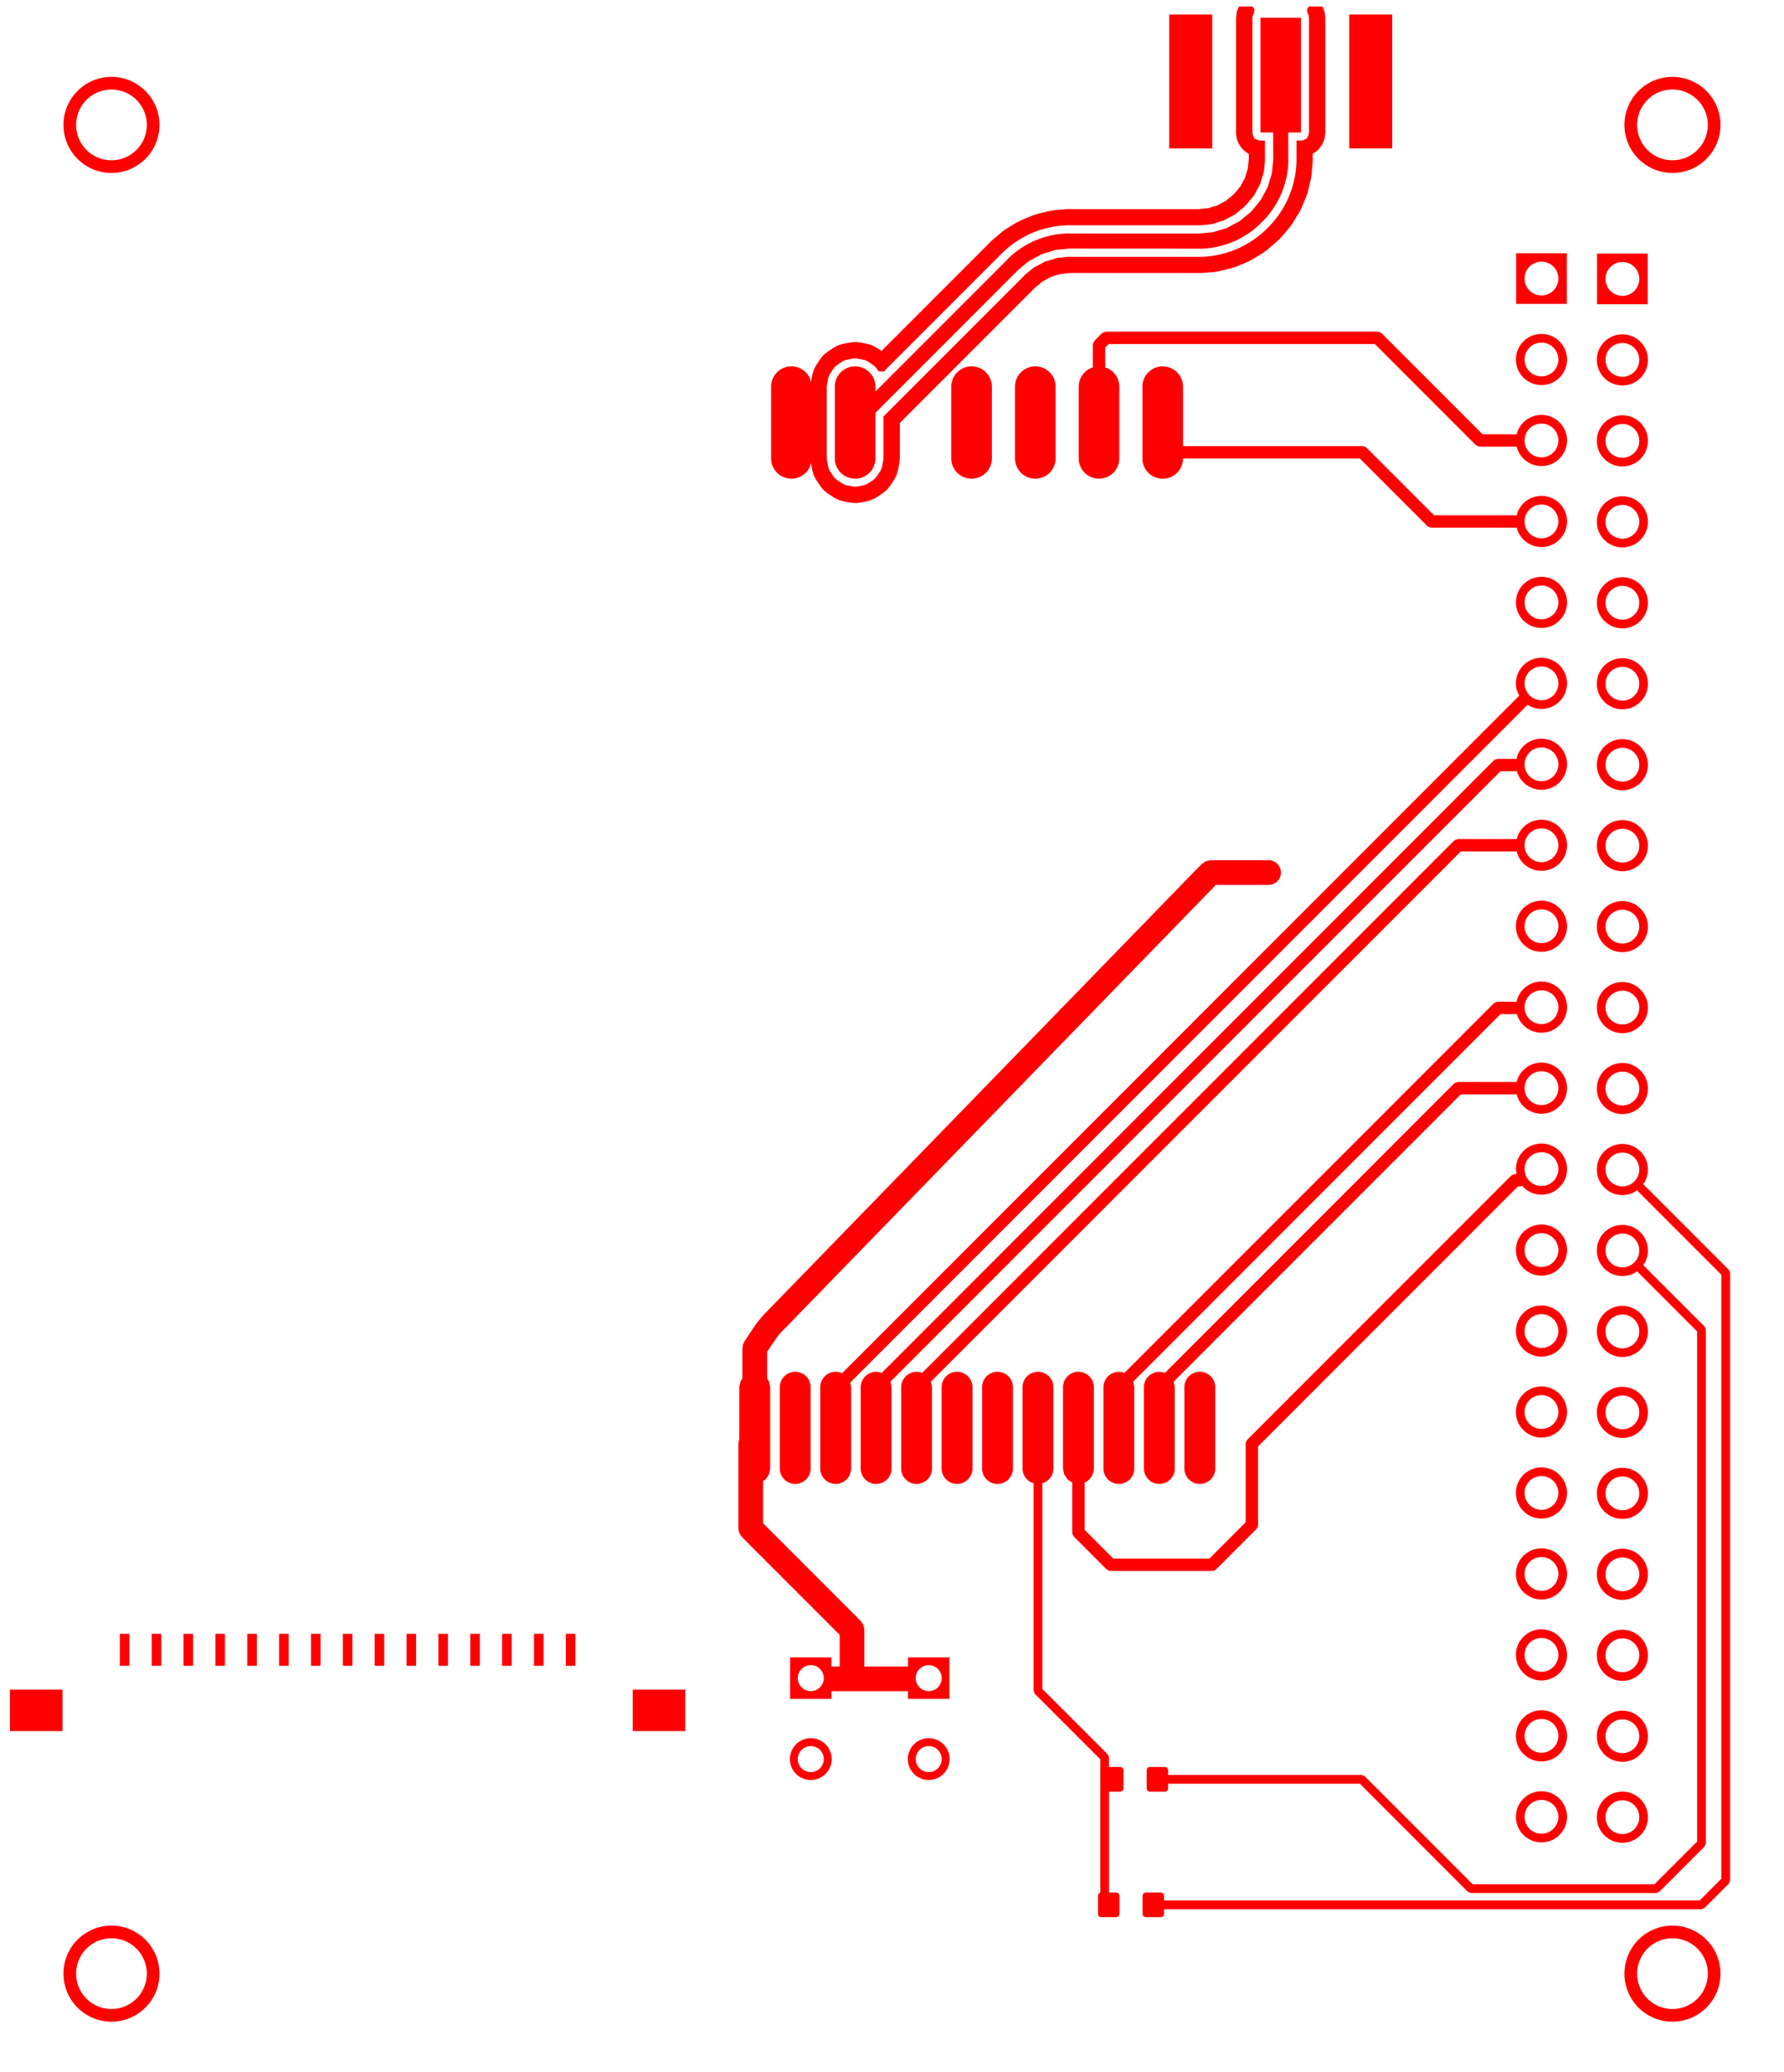 <svg width="56mm" height="65mm" viewBox="0 0 22047244 25590551"  version="1.1" xmlns="http://www.w3.org/2000/svg" xmlns:xlink="http://www.w3.org/1999/xlink">
<desc>
Origin 0 0 Bound 15722441 13637008 22047244 25590551
</desc>
<g fill-rule="evenodd" fill="rgb(255, 0, 0)" stroke="black" stroke-width="1" transform="translate(0, 25590551) scale(1, -1) translate(-15722441, -13637008)">
<path id="N" d="M 22046063.00 18653150.00 L 21927953.00 18653150.00 L 21927953.00 19046850.00 L 22046063.00 19046850.00 L 22046063.00 18653150.00  z"/>
<path id="N" d="M 35772433.64 18782268.96 m -315709.31 0 a 315709.31 315709.31 0 1 1 631418.63 0a 315709.31 315709.31 0 1 1 -631418.63 0M 35772441.92 18782281.47 m -208737.53 0 a 208737.53 208737.53 0 1 1 417475.06 0a 208737.53 208737.53 0 1 1 -417475.06 0"/>
<path id="N" d="M 18502755.00 18653150.00 L 18384645.00 18653150.00 L 18384645.00 19046850.00 L 18502755.00 19046850.00 L 18502755.00 18653150.00  z"/>
<path id="N" d="M 22439764.00 18653150.00 L 22321654.00 18653150.00 L 22321654.00 19046850.00 L 22439764.00 19046850.00 L 22439764.00 18653150.00  z"/>
<path id="N" d="M 35772433.64 30782268.96 m -315709.31 0 a 315709.31 315709.31 0 1 1 631418.63 0a 315709.31 315709.31 0 1 1 -631418.63 0M 35772441.92 30782281.47 m -208737.53 0 a 208737.53 208737.53 0 1 1 417475.06 0a 208737.53 208737.53 0 1 1 -417475.06 0"/>
<path id="N" d="M 21258662.00 18653150.00 L 21140552.00 18653150.00 L 21140552.00 19046850.00 L 21258662.00 19046850.00 L 21258662.00 18653150.00  z"/>
<path id="N" d="M 35772433.64 25782268.96 m -315709.31 0 a 315709.31 315709.31 0 1 1 631418.63 0a 315709.31 315709.31 0 1 1 -631418.63 0M 35772441.92 25782281.47 m -208737.53 0 a 208737.53 208737.53 0 1 1 417475.06 0a 208737.53 208737.53 0 1 1 -417475.06 0"/>
<path id="N" d="M 36045839.00 23624437.00 L 36028900.55 23602362.22 L 36788269.00 22842994.00 L 36804120.00 22804725.00 L 36804121.00 16458579.00 L 36788269.00 16420310.00 L 36229690.00 15861731.00 L 36191418.59 15845880.00 L 33900000.00 15845879.00 L 33861730.29 15861732.71 L 32527581.01 17195881.00 L 30158269.00 17195881.00 L 30158269.00 17132895.00 L 30147966.00 17108020.00 L 30123091.00 17097717.00 L 29928091.00 17097717.00 L 29903216.00 17108020.00 L 29892913.00 17132895.00 L 29892913.00 17367107.00 L 29903216.00 17391982.00 L 29928091.00 17402285.00 L 30123091.00 17402285.00 L 30147966.00 17391982.00 L 30158269.00 17367107.00 L 30158269.00 17304121.00 L 32549999.00 17304122.00 L 32588268.00 17288270.00 L 33922417.01 15954120.00 L 36169003.00 15954120.00 L 36695880.00 16480997.00 L 36695880.00 22782307.98 L 35952362.49 23525824.73 L 35930287.00 23508886.00 A 315690.57 315690.57 0 1 0 36045839.00 23624437.00  zM 35772441.92 23782281.47 m -208737.53 0 a 208737.53 208737.53 0 1 1 417475.06 0a 208737.53 208737.53 0 1 1 -417475.06 0"/>
<path id="N" d="M 17321653.00 18653150.00 L 17203543.00 18653150.00 L 17203543.00 19046850.00 L 17321653.00 19046850.00 L 17321653.00 18653150.00  z"/>
<path id="N" d="M 34467505.00 28705301.00 L 34466815.40 28710539.00 L 33775376.00 28710539.00 L 27226980.59 22162143.59 L 27240673.00 22093307.00 L 27240673.00 21089371.00 A 190667.29 190667.29 0 0 0 26859329.00 21089371.00 L 26859329.00 22093307.00 A 190667.29 190667.29 0 0 0 27118835.92 22270286.92 L 33689629.00 28841080.00 L 33714437.00 28857656.00 L 33743701.00 28863477.00 L 34466815.40 28863477.00 L 34467505.00 28868715.00 A 315695.14 315695.14 0 1 0 34467505.00 28705301.00  zM 34772441.92 28787005.47 m -208737.53 0 a 208737.53 208737.53 0 1 1 417475.06 0a 208737.53 208737.53 0 1 1 -417475.06 0"/>
<path id="N" d="M 34469168.06 29701286.00 L 34266124.00 29701286.00 L 26726981.59 22162143.59 L 26740674.00 22093307.00 L 26740674.00 21089371.00 A 190667.29 190667.29 0 1 0 26359330.00 21089371.00 L 26359330.00 22093307.00 A 190667.29 190667.29 0 0 0 26618836.92 22270286.92 L 34180377.00 29831827.00 L 34205185.00 29848403.00 L 34234449.00 29854224.00 L 34465597.21 29854224.00 L 34467505.00 29868715.00 A 315695.14 315695.14 0 1 0 34469168.06 29701286.00  zM 34772441.92 29787005.47 m -208737.53 0 a 208737.53 208737.53 0 1 1 417475.06 0a 208737.53 208737.53 0 1 1 -417475.06 0"/>
<path id="N" d="M 32091158.00 39086677.00 L 32101429.00 39008661.00 L 32101429.00 38932486.65 L 32102665.00 38926273.00 L 32101429.00 38920059.35 L 32101429.00 38635636.65 L 32102665.00 38629423.00 L 32101429.00 38623209.35 L 32101429.00 38338786.65 L 32102665.00 38332573.00 L 32101429.00 38326359.35 L 32101429.00 38041936.65 L 32102665.00 38035723.00 L 32101429.00 38029509.35 L 32101429.00 37745086.65 L 32102665.00 37738873.00 L 32101429.00 37732659.35 L 32101429.00 37591339.00 L 32091158.00 37513323.00 L 32061045.00 37440624.00 L 32013689.00 37377104.00 L 31950715.00 37330294.00 L 31944455.00 37327701.00 L 31944455.00 37276268.00 L 31946042.00 37264214.00 L 31944491.00 37252433.00 L 31945113.00 37240563.00 L 31931636.00 37069328.00 L 31926712.00 37046164.00 L 31924237.00 37022613.00 L 31879874.00 36839026.00 L 31875305.82 36832189.26 L 31869523.00 36810607.00 L 31803791.00 36651917.00 L 31791949.00 36631407.00 L 31782318.00 36609774.00 L 31692572.00 36463321.00 L 31677666.00 36444914.00 L 31664769.00 36425054.00 L 31557763.00 36298342.00 L 31544382.00 36286489.00 L 31537150.00 36277064.00 L 31529111.00 36270896.00 L 31522937.00 36262849.00 L 31513506.00 36255612.00 L 31505557.00 36246784.00 L 31374946.00 36135231.00 L 31355086.00 36122334.00 L 31336679.00 36107428.00 L 31190225.00 36017682.00 L 31168593.00 36008051.00 L 31148083.00 35996209.00 L 31040526.57 35951657.36 L 31035258.00 35948137.00 L 31029043.24 35946900.78 L 30989393.00 35930477.00 L 30966515.00 35924347.00 L 30944406.00 35915860.00 L 30777387.00 35875763.00 L 30753835.00 35873288.00 L 30730672.00 35868364.00 L 30559436.00 35854887.00 L 30547567.00 35855509.00 L 30535786.00 35853958.00 L 30523732.00 35855545.00 L 30419148.65 35855545.00 L 30412935.00 35854309.00 L 30406721.35 35855545.00 L 30122298.65 35855545.00 L 30116085.00 35854309.00 L 30109871.35 35855545.00 L 29825448.65 35855545.00 L 29819235.00 35854309.00 L 29813021.35 35855545.00 L 29528598.65 35855545.00 L 29522385.00 35854309.00 L 29516171.35 35855545.00 L 29231748.65 35855545.00 L 29225535.00 35854309.00 L 29219321.35 35855545.00 L 28948730.00 35855545.00 L 28827630.00 35843617.00 L 28714083.00 35809173.00 L 28609445.00 35753243.00 L 28515378.00 35676045.00 L 28477566.98 35638234.00 L 28474049.00 35632969.00 L 28468783.98 35629451.01 L 28267662.23 35428329.38 L 28264144.00 35423064.00 L 28258878.60 35419545.76 L 28057757.48 35218424.76 L 28054239.00 35213159.00 L 28048973.23 35209640.50 L 27847850.72 35008518.12 L 27844334.00 35003255.00 L 27839070.86 34999738.27 L 27637948.99 34798616.51 L 27634430.00 34793350.00 L 27629163.47 34789831.00 L 27428042.23 34588709.88 L 27424525.00 34583446.00 L 27419261.11 34579928.76 L 27218137.48 34378805.26 L 27214620.00 34373541.00 L 27209355.73 34370023.51 L 27008235.75 34168903.65 L 27004716.00 34163636.00 L 26999448.34 34160116.24 L 26843081.46 34003749.46 L 26842464.00 33716222.65 L 26843700.00 33710009.00 L 26842464.00 33703795.35 L 26842464.00 33565749.00 L 26836672.00 33506944.00 L 26817575.00 33410935.00 L 26811224.00 33392225.00 L 26807370.00 33372849.00 L 26798633.00 33355132.00 L 26792282.00 33336422.00 L 26781305.00 33319993.00 L 26772567.00 33302275.00 L 26718182.00 33220882.00 L 26705153.00 33206025.00 L 26694179.00 33189601.00 L 26679329.00 33176578.00 L 26666299.00 33161720.00 L 26649866.00 33150740.00 L 26635017.00 33137718.00 L 26553625.00 33083333.00 L 26535908.00 33074596.00 L 26519478.00 33063618.00 L 26500768.00 33057267.00 L 26483051.00 33048530.00 L 26463675.00 33044676.00 L 26444965.00 33038325.00 L 26348956.00 33019228.00 L 26329247.00 33017936.00 L 26309867.00 33014081.00 L 26290151.00 33015373.00 L 26270435.00 33014081.00 L 26251055.00 33017936.00 L 26236632.32 33018881.46 L 26135337.00 33038325.00 L 26116627.00 33044676.00 L 26097251.00 33048530.00 L 26079534.00 33057267.00 L 26060824.00 33063618.00 L 26044395.00 33074595.00 L 26026677.00 33083333.00 L 25945284.00 33137718.00 L 25930427.00 33150747.00 L 25914003.00 33161721.00 L 25900980.00 33176571.00 L 25886122.00 33189601.00 L 25875142.00 33206034.00 L 25862120.00 33220883.00 L 25807735.00 33302275.00 L 25798998.00 33319992.00 L 25788020.00 33336422.00 L 25781669.00 33355132.00 L 25772932.00 33372849.00 L 25769078.00 33392225.00 L 25762727.00 33410935.00 L 25743210.50 33513345.48 L 25734537.00 33469740.00 A 250884.37 250884.37 0 0 0 25251866.00 33565749.00 L 25251866.00 34451575.00 A 250882.20 250882.20 0 0 0 25734537.00 34547584.00 L 25743210.50 34503978.52 L 25762727.00 34606389.00 L 25769078.00 34625099.00 L 25772932.00 34644475.00 L 25781669.00 34662192.00 L 25788020.00 34680902.00 L 25798997.00 34697331.00 L 25807735.00 34715049.00 L 25862120.00 34796442.00 L 25875149.00 34811299.00 L 25886123.00 34827723.00 L 25900973.00 34840746.00 L 25914003.00 34855604.00 L 25930436.00 34866584.00 L 25945285.00 34879606.00 L 26026677.00 34933991.00 L 26044394.00 34942728.00 L 26060824.00 34953706.00 L 26079534.00 34960057.00 L 26097251.00 34968794.00 L 26108642.00 34971341.00 L 26135337.00 34978999.00 L 26231346.00 34998096.00 L 26251055.00 34999388.00 L 26270435.00 35003243.00 L 26290151.00 35001951.00 L 26309867.00 35003243.00 L 26329247.00 34999388.00 L 26348956.00 34998096.00 L 26444965.00 34978999.00 L 26463675.00 34972648.00 L 26483051.00 34968794.00 L 26500768.00 34960057.00 L 26519478.00 34953706.00 L 26535907.00 34942729.00 L 26553625.00 34933991.00 L 26615975.00 34892330.00 L 26666225.08 34942580.08 L 26669741.00 34947842.00 L 26675002.92 34951357.92 L 26876127.07 35152482.07 L 26879645.00 35157747.00 L 26884909.93 35161264.93 L 27086032.07 35362387.07 L 27089550.00 35367652.00 L 27094814.93 35371169.93 L 27295939.08 35572294.08 L 27299455.00 35577556.00 L 27304716.92 35581071.92 L 27505841.07 35782196.07 L 27509359.00 35787461.00 L 27514623.93 35790978.93 L 27715746.07 35992101.07 L 27719264.00 35997366.00 L 27724528.93 36000883.93 L 27925650.07 36202005.07 L 27929168.00 36207270.00 L 27951152.00 36227507.00 L 27958552.00 36237151.00 L 27967983.00 36244388.00 L 27975932.00 36253216.00 L 28106543.00 36364769.00 L 28126403.00 36377666.00 L 28144810.00 36392572.00 L 28291264.00 36482318.00 L 28312896.00 36491949.00 L 28333406.00 36503791.00 L 28448240.41 36551357.29 L 28453505.00 36554875.00 L 28459715.07 36556110.29 L 28492096.00 36569523.00 L 28514974.00 36575653.00 L 28537083.00 36584140.00 L 28704102.00 36624237.00 L 28727654.00 36626712.00 L 28750817.00 36631636.00 L 28922053.00 36645113.00 L 28933922.00 36644491.00 L 28945703.00 36646042.00 L 28957757.00 36644455.00 L 29070249.35 36644455.00 L 29076463.00 36645691.00 L 29082676.65 36644455.00 L 29367099.35 36644455.00 L 29373313.00 36645691.00 L 29379526.65 36644455.00 L 29663949.35 36644455.00 L 29670163.00 36645691.00 L 29676376.65 36644455.00 L 29960799.35 36644455.00 L 29967013.00 36645691.00 L 29973226.65 36644455.00 L 30257649.35 36644455.00 L 30263863.00 36645691.00 L 30270076.65 36644455.00 L 30532759.00 36644455.00 L 30653859.00 36656383.00 L 30767406.00 36690827.00 L 30872044.00 36746757.00 L 30966115.00 36823958.00 L 30976045.00 36833889.00 L 31053243.00 36927956.00 L 31109173.00 37032594.00 L 31143617.00 37146141.00 L 31155545.00 37267241.00 L 31155545.00 37327701.00 L 31149285.00 37330294.00 A 301451.62 301451.62 0 0 0 30998571.00 37591339.00 L 30997335.00 37613497.00 L 30998571.00 37619710.65 L 30998571.00 37904133.35 L 30997335.00 37910347.00 L 30998571.00 37916560.65 L 30998571.00 38200983.35 L 30997335.00 38207197.00 L 30998571.00 38213410.65 L 30998571.00 38497833.35 L 30997335.00 38504047.00 L 30998571.00 38510260.65 L 30998571.00 38794683.35 L 30997335.00 38800897.00 L 30998571.00 38807110.65 L 30998571.00 39008661.00 L 31008842.00 39086677.00 L 31033945.07 39147281.00 L 31202518.31 39147281.00 L 31225856.38 39111191.62 L 31221260.00 39087400.36 L 31221260.00 39067213.63 L 31207686.00 39046899.00 L 31200080.00 39008661.00 L 31200080.00 37591339.00 L 31207686.00 37553101.00 L 31221260.00 37532786.37 L 31221260.00 37512599.00 L 31241447.37 37512599.00 L 31261762.00 37499025.00 L 31300000.00 37491419.00 L 31355014.00 37491419.00 L 31355014.00 37264214.00 L 31356777.01 37255350.49 L 31342131.00 37106649.00 L 31296171.00 36955140.00 L 31221536.00 36815508.00 L 31126745.22 36700003.88 L 31119231.00 36694983.00 L 31105017.00 36680769.00 L 31099996.12 36673254.78 L 30984492.00 36578464.00 L 30844860.00 36503829.00 L 30693351.00 36457869.00 L 30544649.51 36443222.99 L 30535786.00 36444986.00 L 28945178.91 36444881.75 A 1193205.57 1193205.57 0 0 1 28100720.00 36094983.00 L 26642594.87 34636857.87 L 26578223.56 34643198.01 L 26550634.00 34684489.00 L 26523066.00 34712057.00 L 26441673.00 34766443.00 L 26405654.00 34781362.00 L 26309645.92 34800458.62 L 26270657.00 34800459.00 L 26174649.00 34781362.00 L 26138625.99 34766439.99 L 26057237.00 34712058.00 L 26029669.00 34684490.00 L 25975283.00 34603097.00 L 25960364.00 34567078.00 L 25941267.00 34471068.00 L 25939347.00 34451575.00 L 25939347.00 33565749.00 L 25941267.00 33546256.00 L 25960364.00 33450247.00 L 25975286.01 33414223.99 L 26029668.00 33332835.00 L 26057236.00 33305267.00 L 26138629.00 33250881.00 L 26174648.00 33235962.00 L 26270656.08 33216865.38 L 26309645.00 33216865.00 L 26405653.00 33235962.00 L 26441676.01 33250884.01 L 26523065.00 33305266.00 L 26550633.00 33332834.00 L 26605019.00 33414227.00 L 26619938.00 33450246.00 L 26639035.00 33546256.00 L 26640955.00 33565749.00 L 26640955.00 34083714.00 L 28376472.00 35819231.00 L 28381492.88 35826745.22 L 28496997.00 35921536.00 L 28636629.00 35996171.00 L 28788138.00 36042131.00 L 28936839.49 36056777.01 L 28945703.00 36055014.00 L 30536310.09 36055118.25 A 1193205.57 1193205.57 0 0 1 31380769.00 36405017.00 L 31395282.89 36419679.82 A 1193227.21 1193227.21 0 0 1 31744986.00 37264214.00 L 31744986.00 37491419.00 L 31800000.00 37491419.00 L 31838238.00 37499025.00 L 31858552.63 37512599.00 L 31867475.93 37512599.00 L 31871769.00 37519024.00 L 31878740.00 37523681.90 L 31878740.00 37532786.37 L 31892314.00 37553101.00 L 31899920.00 37591339.00 L 31899920.00 39008661.00 L 31892314.00 39046899.00 L 31878740.00 39067213.63 L 31878740.77 39087400.36 L 31874143.62 39111191.62 L 31897481.69 39147281.00 L 32066054.93 39147281.00 L 32091158.00 39086677.00  z"/>
<path id="N" d="M 34772433.64 16786992.96 m -315709.31 0 a 315709.31 315709.31 0 1 1 631418.63 0a 315709.31 315709.31 0 1 1 -631418.63 0M 34772441.92 16787005.47 m -208737.53 0 a 208737.53 208737.53 0 1 1 417475.06 0a 208737.53 208737.53 0 1 1 -417475.06 0"/>
<path id="N" d="M 35772433.64 19782268.96 m -315709.31 0 a 315709.31 315709.31 0 1 1 631418.63 0a 315709.31 315709.31 0 1 1 -631418.63 0M 35772441.92 19782281.47 m -208737.53 0 a 208737.53 208737.53 0 1 1 417475.06 0a 208737.53 208737.53 0 1 1 -417475.06 0"/>
<path id="N" d="M 34772433.64 23786992.96 m -315709.31 0 a 315709.31 315709.31 0 1 1 631418.63 0a 315709.31 315709.31 0 1 1 -631418.63 0M 34772441.92 23787005.47 m -208737.53 0 a 208737.53 208737.53 0 1 1 417475.06 0a 208737.53 208737.53 0 1 1 -417475.06 0"/>
<path id="N" d="M 35772433.64 29782268.96 m -315709.31 0 a 315709.31 315709.31 0 1 1 631418.63 0a 315709.31 315709.31 0 1 1 -631418.63 0M 35772441.92 29782281.47 m -208737.53 0 a 208737.53 208737.53 0 1 1 417475.06 0a 208737.53 208737.53 0 1 1 -417475.06 0"/>
<path id="N" d="M 34772433.64 31786992.96 m -315709.31 0 a 315709.31 315709.31 0 1 1 631418.63 0a 315709.31 315709.31 0 1 1 -631418.63 0M 34772441.92 31787005.47 m -208737.53 0 a 208737.53 208737.53 0 1 1 417475.06 0a 208737.53 208737.53 0 1 1 -417475.06 0"/>
<path id="N" d="M 35772433.64 21782268.96 m -315709.31 0 a 315709.31 315709.31 0 1 1 631418.63 0a 315709.31 315709.31 0 1 1 -631418.63 0M 35772441.92 21782281.47 m -208737.53 0 a 208737.53 208737.53 0 1 1 417475.06 0a 208737.53 208737.53 0 1 1 -417475.06 0"/>
<path id="N" d="M 27199993.77 17499992.07 m -258122.37 0 a 258122.37 258122.37 0 1 1 516244.75 0a 258122.37 258122.37 0 1 1 -516244.75 0M 27199998.59 17500001.48 m -160563.52 0 a 160563.52 160563.52 0 1 1 321127.04 0a 160563.52 160563.52 0 1 1 -321127.04 0"/>
<path id="N" d="M 25742611.77 17499992.07 m -258122.37 0 a 258122.37 258122.37 0 1 1 516244.75 0a 258122.37 258122.37 0 1 1 -516244.75 0M 25742616.59 17500001.48 m -160563.52 0 a 160563.52 160563.52 0 1 1 321127.04 0a 160563.52 160563.52 0 1 1 -321127.04 0"/>
<path id="N" d="M 35772433.64 26782268.96 m -315709.31 0 a 315709.31 315709.31 0 1 1 631418.63 0a 315709.31 315709.31 0 1 1 -631418.63 0M 35772441.92 26782281.47 m -208737.53 0 a 208737.53 208737.53 0 1 1 417475.06 0a 208737.53 208737.53 0 1 1 -417475.06 0"/>
<path id="N" d="M 35772433.64 33782268.96 m -315709.31 0 a 315709.31 315709.31 0 1 1 631418.63 0a 315709.31 315709.31 0 1 1 -631418.63 0M 35772441.92 33782281.47 m -208737.53 0 a 208737.53 208737.53 0 1 1 417475.06 0a 208737.53 208737.53 0 1 1 -417475.06 0"/>
<path id="N" d="M 27980413.00 34451575.00 L 27980413.00 33565749.00 A 250882.20 250882.20 0 0 0 27478645.00 33565749.00 L 27478645.00 34451575.00 A 250882.20 250882.20 0 0 0 27980413.00 34451575.00  z"/>
<path id="N" d="M 30740666.00 22093307.00 L 30740666.00 21089371.00 A 190667.29 190667.29 0 0 0 30359322.00 21089371.00 L 30359322.00 22093307.00 A 190667.29 190667.29 0 0 0 30740666.00 22093307.00  z"/>
<path id="N" d="M 25740676.00 22093307.00 L 25740676.00 21089371.00 A 190667.29 190667.29 0 1 0 25359332.00 21089371.00 L 25359332.00 22093307.00 A 190667.29 190667.29 0 0 0 25740676.00 22093307.00  z"/>
<path id="N" d="M 28767814.00 34451575.00 L 28767814.00 33565749.00 A 250882.20 250882.20 0 0 0 28266046.00 33565749.00 L 28266046.00 34451575.00 A 250882.20 250882.20 0 0 0 28767814.00 34451575.00  z"/>
<path id="N" d="M 19290157.00 18653150.00 L 19172047.00 18653150.00 L 19172047.00 19046850.00 L 19290157.00 19046850.00 L 19290157.00 18653150.00  z"/>
<path id="N" d="M 32927953.00 37394489.00 L 32396457.00 37394489.00 L 32396457.00 39048031.00 L 32927953.00 39048031.00 L 32927953.00 37394489.00  z"/>
<path id="N" d="M 30703543.00 37394489.00 L 30172047.00 37394489.00 L 30172047.00 39048031.00 L 30703543.00 39048031.00 L 30703543.00 37394489.00  z"/>
<path id="N" d="M 22833465.00 18653150.00 L 22715355.00 18653150.00 L 22715355.00 19046850.00 L 22833465.00 19046850.00 L 22833465.00 18653150.00  z"/>
<path id="N" d="M 21652363.00 18653150.00 L 21534253.00 18653150.00 L 21534253.00 19046850.00 L 21652363.00 19046850.00 L 21652363.00 18653150.00  z"/>
<path id="N" d="M 20471260.00 18653150.00 L 20353150.00 18653150.00 L 20353150.00 19046850.00 L 20471260.00 19046850.00 L 20471260.00 18653150.00  z"/>
<path id="N" d="M 35772433.64 16782268.96 m -315709.31 0 a 315709.31 315709.31 0 1 1 631418.63 0a 315709.31 315709.31 0 1 1 -631418.63 0M 35772441.92 16782281.47 m -208737.53 0 a 208737.53 208737.53 0 1 1 417475.06 0a 208737.53 208737.53 0 1 1 -417475.06 0"/>
<path id="N" d="M 34549212.00 24563779.00 L 34536916.34 24579803.14 L 34505940.00 24572838.00 L 34480982.00 24572838.00 L 31269579.00 21361435.00 L 31269579.00 20393110.00 L 31263758.00 20363846.00 L 31247182.00 20339038.00 L 30754072.00 19845928.00 L 30729264.00 19829352.00 L 30700000.00 19823531.00 L 29450001.00 19823531.00 L 29420737.00 19829352.00 L 29395929.00 19845928.00 L 28995925.00 20245932.00 L 28979349.00 20270740.00 L 28973528.00 20300004.00 L 28973528.00 20915553.01 L 28915172.00 20954546.00 L 28873839.00 21016404.00 L 28859325.00 21089371.00 L 28859325.00 22093307.00 A 190667.29 190667.29 0 0 0 29240669.00 22093307.00 L 29240669.00 21089371.00 A 190667.29 190667.29 0 0 0 29126466.00 20915553.01 L 29126466.00 20331679.00 L 29481676.00 19976469.00 L 30668325.00 19976469.00 L 31116641.00 20424785.00 L 31116641.00 21393110.00 L 31122462.00 21422374.00 L 31139038.00 21447182.00 L 34395235.00 24703379.00 L 34420043.00 24719955.00 L 34449307.00 24725776.00 L 34464809.40 24725776.00 L 34456748.00 24787008.00 A 315697.91 315697.91 0 1 0 34549212.00 24563779.00  zM 34772441.92 24787005.47 m -208737.53 0 a 208737.53 208737.53 0 1 1 417475.06 0a 208737.53 208737.53 0 1 1 -417475.06 0"/>
<path id="N" d="M 32799741.00 35108403.00 L 34044666.02 33863477.00 L 34466815.40 33863477.00 L 34467505.00 33868715.00 A 315695.14 315695.14 0 1 0 34467505.00 33705301.00 L 34466815.40 33710539.00 L 34012992.00 33710539.00 L 33983729.00 33716360.00 L 33958917.99 33732939.01 L 32713994.02 34977862.00 L 29423874.00 34977862.00 L 29380800.00 34934788.00 L 29380800.00 34687248.67 L 29400340.00 34683362.00 A 250884.37 250884.37 0 0 0 29555215.00 34451575.00 L 29555215.00 33565749.00 A 250882.20 250882.20 0 0 0 29053447.00 33565749.00 L 29053447.00 34451575.00 A 250882.20 250882.20 0 0 0 29208322.00 34683362.00 L 29227862.00 34687248.67 L 29227862.00 34966463.00 L 29233683.00 34995727.00 L 29250259.00 35020535.00 L 29338127.00 35108403.00 L 29362935.00 35124979.00 L 29392199.00 35130800.00 L 32745669.00 35130800.00 L 32774933.00 35124979.00 L 32799741.00 35108403.00  zM 34772441.92 33787005.47 m -208737.53 0 a 208737.53 208737.53 0 1 1 417475.06 0a 208737.53 208737.53 0 1 1 -417475.06 0"/>
<path id="N" d="M 35772433.64 22782268.96 m -315709.31 0 a 315709.31 315709.31 0 1 1 631418.63 0a 315709.31 315709.31 0 1 1 -631418.63 0M 35772441.92 22782281.47 m -208737.53 0 a 208737.53 208737.53 0 1 1 417475.06 0a 208737.53 208737.53 0 1 1 -417475.06 0"/>
<path id="N" d="M 35772433.64 28782268.96 m -315709.31 0 a 315709.31 315709.31 0 1 1 631418.63 0a 315709.31 315709.31 0 1 1 -631418.63 0M 35772441.92 28782281.47 m -208737.53 0 a 208737.53 208737.53 0 1 1 417475.06 0a 208737.53 208737.53 0 1 1 -417475.06 0"/>
<path id="N" d="M 35772433.64 32782268.96 m -315709.31 0 a 315709.31 315709.31 0 1 1 631418.63 0a 315709.31 315709.31 0 1 1 -631418.63 0M 35772441.92 32782281.47 m -208737.53 0 a 208737.53 208737.53 0 1 1 417475.06 0a 208737.53 208737.53 0 1 1 -417475.06 0"/>
<path id="N" d="M 35772433.64 34782268.96 m -315709.31 0 a 315709.31 315709.31 0 1 1 631418.63 0a 315709.31 315709.31 0 1 1 -631418.63 0M 35772441.92 34782281.47 m -208737.53 0 a 208737.53 208737.53 0 1 1 417475.06 0a 208737.53 208737.53 0 1 1 -417475.06 0"/>
<path id="N" d="M 36085433.00 35469292.00 L 35459449.00 35469292.00 L 35459449.00 36095276.00 L 36085433.00 36095276.00 L 36085433.00 35469292.00  zM 35772441.92 35782281.47 m -208737.53 0 a 208737.53 208737.53 0 1 1 417475.06 0a 208737.53 208737.53 0 1 1 -417475.06 0"/>
<path id="N" d="M 18896456.00 18653150.00 L 18778346.00 18653150.00 L 18778346.00 19046850.00 L 18896456.00 19046850.00 L 18896456.00 18653150.00  z"/>
<path id="N" d="M 28740670.00 22093307.00 L 28740670.00 21089371.00 A 190667.29 190667.29 0 0 0 28622965.00 20913213.00 L 28604118.00 20909464.11 L 28604118.00 18366436.98 L 29412678.00 17557877.00 L 29428529.00 17519608.00 L 29428529.00 17402285.00 L 29571909.00 17402285.00 L 29596784.00 17391982.00 L 29607087.00 17367107.00 L 29607087.00 17132895.00 L 29596784.00 17108020.00 L 29571909.00 17097717.00 L 29428529.00 17097717.00 L 29428529.00 15852285.00 L 29521909.00 15852285.00 L 29546784.00 15841982.00 L 29557087.00 15817107.00 L 29557087.00 15582895.00 L 29546784.00 15558020.00 L 29521909.00 15547717.00 L 29326909.00 15547717.00 L 29302034.00 15558020.00 L 29291731.00 15582895.00 L 29291731.00 15817107.00 L 29302034.00 15841982.00 L 29320289.00 15849543.06 L 29320289.00 17497190.98 L 28511729.00 18305750.00 L 28495878.00 18344021.41 L 28495878.00 20909464.11 L 28477031.00 20913213.00 A 190680.40 190680.40 0 0 0 28359326.00 21089371.00 L 28359326.00 22093307.00 A 190667.29 190667.29 0 0 0 28740670.00 22093307.00  z"/>
<path id="N" d="M 20864961.00 18653150.00 L 20746851.00 18653150.00 L 20746851.00 19046850.00 L 20864961.00 19046850.00 L 20864961.00 18653150.00  z"/>
<path id="N" d="M 35772433.64 31782268.96 m -315709.31 0 a 315709.31 315709.31 0 1 1 631418.63 0a 315709.31 315709.31 0 1 1 -631418.63 0M 35772441.92 31782281.47 m -208737.53 0 a 208737.53 208737.53 0 1 1 417475.06 0a 208737.53 208737.53 0 1 1 -417475.06 0"/>
<path id="N" d="M 34469165.57 26701292.00 L 34266124.00 26701292.00 L 29726975.59 22162143.59 L 29740668.00 22093307.00 L 29740668.00 21089371.00 A 190667.29 190667.29 0 0 0 29359324.00 21089371.00 L 29359324.00 22093307.00 A 190667.29 190667.29 0 0 0 29618830.92 22270286.92 L 34180377.00 26831833.00 L 34205185.00 26848409.00 L 34234449.00 26854230.00 L 34465598.00 26854230.00 L 34467505.00 26868715.00 A 315695.14 315695.14 0 1 0 34469165.57 26701292.00  zM 34772441.92 26787005.47 m -208737.53 0 a 208737.53 208737.53 0 1 1 417475.06 0a 208737.53 208737.53 0 1 1 -417475.06 0"/>
<path id="N" d="M 35772433.64 27782268.96 m -315709.31 0 a 315709.31 315709.31 0 1 1 631418.63 0a 315709.31 315709.31 0 1 1 -631418.63 0M 35772441.92 27782281.47 m -208737.53 0 a 208737.53 208737.53 0 1 1 417475.06 0a 208737.53 208737.53 0 1 1 -417475.06 0"/>
<path id="N" d="M 36045839.00 24624437.00 L 36028900.58 24602362.25 L 37088269.00 23542994.00 L 37104120.00 23504725.00 L 37104121.00 16000000.00 L 37088267.29 15961730.29 L 36788270.00 15661732.00 L 36749998.59 15645881.00 L 30108269.00 15645881.00 L 30108269.00 15582895.00 L 30097966.00 15558020.00 L 30073091.00 15547717.00 L 29878091.00 15547717.00 L 29853216.00 15558020.00 L 29842913.00 15582895.00 L 29842913.00 15817107.00 L 29853216.00 15841982.00 L 29878091.00 15852285.00 L 30073091.00 15852285.00 L 30097966.00 15841982.00 L 30108269.00 15817107.00 L 30108269.00 15754121.00 L 36727583.05 15754121.00 L 36995880.00 16022417.05 L 36995880.00 23482307.99 L 35952362.46 24525824.71 L 35930287.00 24508886.00 A 315690.57 315690.57 0 1 0 36045839.00 24624437.00  zM 35772441.92 24782281.47 m -208737.53 0 a 208737.53 208737.53 0 1 1 417475.06 0a 208737.53 208737.53 0 1 1 -417475.06 0"/>
<path id="N" d="M 34614595.00 30513610.00 L 34602272.88 30523064.88 L 26229366.55 22150158.55 L 26240675.00 22093307.00 L 26240675.00 21089371.00 A 190667.29 190667.29 0 1 0 25859331.00 21089371.00 L 25859331.00 22093307.00 A 190667.29 190667.29 0 0 0 26122970.00 22269465.00 L 26128613.84 22265693.84 L 34497003.89 30634083.89 L 34467505.00 30705301.00 A 315689.64 315689.64 0 1 0 34614595.00 30513610.00  zM 34772441.92 30787005.47 m -208737.53 0 a 208737.53 208737.53 0 1 1 417475.06 0a 208737.53 208737.53 0 1 1 -417475.06 0"/>
<path id="N" d="M 30342616.00 34451575.00 L 30342616.00 33717217.00 L 32559252.00 33717217.00 L 32588516.00 33711396.00 L 32613324.00 33694820.00 L 33444667.00 32863477.00 L 34466815.40 32863477.00 L 34467505.00 32868715.00 A 315695.14 315695.14 0 1 0 34467505.00 32705301.00 L 34466815.40 32710539.00 L 33412992.00 32710538.00 L 33383729.00 32716360.00 L 33358920.00 32732936.00 L 32527577.00 33564279.00 L 30342323.60 33564279.00 A 248961.86 248961.86 0 0 0 29840848.00 33565749.00 L 29840848.00 34451575.00 A 250882.20 250882.20 0 0 0 30342616.00 34451575.00  zM 34772441.92 32787005.47 m -208737.53 0 a 208737.53 208737.53 0 1 1 417475.06 0a 208737.53 208737.53 0 1 1 -417475.06 0"/>
<path id="N" d="M 34467505.00 25705301.00 L 34466815.40 25710539.00 L 33775369.01 25710539.00 L 30226974.58 22162143.62 L 30240667.00 22093307.00 L 30240667.00 21089371.00 A 190667.29 190667.29 0 1 0 29859323.00 21089371.00 L 29859323.00 22093307.00 A 190667.29 190667.29 0 0 0 30118829.95 22270286.91 L 33689623.00 25841080.00 L 33714432.00 25857656.00 L 33743700.03 25863477.00 L 34466815.40 25863477.00 L 34467505.00 25868715.00 A 315695.14 315695.14 0 1 0 34467505.00 25705301.00  zM 34772441.92 25787005.47 m -208737.53 0 a 208737.53 208737.53 0 1 1 417475.06 0a 208737.53 208737.53 0 1 1 -417475.06 0"/>
<path id="N" d="M 35772433.64 17782268.96 m -315709.31 0 a 315709.31 315709.31 0 1 1 631418.63 0a 315709.31 315709.31 0 1 1 -631418.63 0M 35772441.92 17782281.47 m -208737.53 0 a 208737.53 208737.53 0 1 1 417475.06 0a 208737.53 208737.53 0 1 1 -417475.06 0"/>
<path id="N" d="M 31400000.00 28297463.00 L 30748516.00 28297463.00 L 25357049.00 22752102.00 L 25327988.00 22714229.00 L 25326714.60 22715082.40 L 25202542.00 22529790.84 L 25202542.00 22201624.64 L 25226163.00 22166274.00 L 25240677.00 22093307.00 L 25240677.00 21089371.00 L 25226163.00 21016404.00 L 25184830.00 20954546.00 L 25152537.00 20932968.09 L 25152537.00 20413183.00 L 26359832.00 19205888.00 L 26392898.00 19156402.00 L 26404509.00 19098028.00 L 26404509.00 18643349.00 L 26944095.00 18643349.00 L 26944095.00 18755905.00 L 27455905.00 18755905.00 L 27455905.00 18244095.00 L 26944095.00 18244095.00 L 26944095.00 18338275.00 L 25998523.00 18338275.00 L 25998523.00 18244095.00 L 25486713.00 18244095.00 L 25486713.00 18755905.00 L 25998523.00 18755905.00 L 25998523.00 18643349.00 L 26099435.00 18643349.00 L 26099435.00 19034845.00 L 24892140.00 20242140.00 L 24859074.00 20291626.00 L 24847463.00 20350000.00 L 24847463.00 21400000.00 L 24859333.00 21458760.62 L 24859333.00 22093307.00 L 24873847.00 22166274.00 L 24897468.00 22201624.64 L 24897468.00 22576176.00 L 24900419.42 22591013.92 L 24900440.00 22606138.00 L 24906167.91 22619913.80 L 24909079.00 22634549.00 L 24917482.52 22647125.81 L 24923290.00 22661093.00 L 25073286.00 22884917.00 L 25082760.86 22894366.45 L 25138471.30 22965260.19 L 30486824.00 28467189.00 L 30577473.00 28557860.00 L 30626959.00 28590926.00 L 30685333.00 28602537.00 L 31400000.00 28602537.00 A 152536.45 152536.45 0 0 0 31400000.00 28297463.00  zM 25742616.59 18500001.48 m -160563.52 0 a 160563.52 160563.52 0 1 1 321127.04 0a 160563.52 160563.52 0 1 1 -321127.04 0M 27199998.59 18500001.48 m -160563.52 0 a 160563.52 160563.52 0 1 1 321127.04 0a 160563.52 160563.52 0 1 1 -321127.04 0"/>
<path id="N" d="M 34772433.64 27786992.96 m -315709.31 0 a 315709.31 315709.31 0 1 1 631418.63 0a 315709.31 315709.31 0 1 1 -631418.63 0M 34772441.92 27787005.47 m -208737.53 0 a 208737.53 208737.53 0 1 1 417475.06 0a 208737.53 208737.53 0 1 1 -417475.06 0"/>
<path id="N" d="M 17100001.79 37684648.99 m -593404.85 0 a 593404.85 593404.85 0 1 1 1186809.70 0a 593404.85 593404.85 0 1 1 -1186809.70 0M 17100001.69 37684638.57 m -436815.43 0 a 436815.43 436815.43 0 1 1 873630.85 0a 436815.43 436815.43 0 1 1 -873630.85 0"/>
<path id="N" d="M 36391340.79 37684648.99 m -593404.85 0 a 593404.85 593404.85 0 1 1 1186809.70 0a 593404.85 593404.85 0 1 1 -1186809.70 0M 36391340.69 37684638.57 m -436815.43 0 a 436815.43 436815.43 0 1 1 873630.85 0a 436815.43 436815.43 0 1 1 -873630.85 0"/>
<path id="N" d="M 36391340.79 14850002.99 m -593404.85 0 a 593404.85 593404.85 0 1 1 1186809.70 0a 593404.85 593404.85 0 1 1 -1186809.70 0M 36391340.69 14849992.57 m -436815.43 0 a 436815.43 436815.43 0 1 1 873630.85 0a 436815.43 436815.43 0 1 1 -873630.85 0"/>
<path id="N" d="M 17100001.79 14850002.99 m -593404.85 0 a 593404.85 593404.85 0 1 1 1186809.70 0a 593404.85 593404.85 0 1 1 -1186809.70 0M 17100001.69 14849992.57 m -436815.43 0 a 436815.43 436815.43 0 1 1 873630.85 0a 436815.43 436815.43 0 1 1 -873630.85 0"/>
<path id="N" d="M 34772433.64 20786992.96 m -315709.31 0 a 315709.31 315709.31 0 1 1 631418.63 0a 315709.31 315709.31 0 1 1 -631418.63 0M 34772441.92 20787005.47 m -208737.53 0 a 208737.53 208737.53 0 1 1 417475.06 0a 208737.53 208737.53 0 1 1 -417475.06 0"/>
<path id="N" d="M 34772433.64 19786992.96 m -315709.31 0 a 315709.31 315709.31 0 1 1 631418.63 0a 315709.31 315709.31 0 1 1 -631418.63 0M 34772441.92 19787005.47 m -208737.53 0 a 208737.53 208737.53 0 1 1 417475.06 0a 208737.53 208737.53 0 1 1 -417475.06 0"/>
<path id="N" d="M 34772433.64 22786992.96 m -315709.31 0 a 315709.31 315709.31 0 1 1 631418.63 0a 315709.31 315709.31 0 1 1 -631418.63 0M 34772441.92 22787005.47 m -208737.53 0 a 208737.53 208737.53 0 1 1 417475.06 0a 208737.53 208737.53 0 1 1 -417475.06 0"/>
<path id="N" d="M 34772433.64 34786992.96 m -315709.31 0 a 315709.31 315709.31 0 1 1 631418.63 0a 315709.31 315709.31 0 1 1 -631418.63 0M 34772441.92 34787005.47 m -208737.53 0 a 208737.53 208737.53 0 1 1 417475.06 0a 208737.53 208737.53 0 1 1 -417475.06 0"/>
<path id="N" d="M 34772433.64 17786992.96 m -315709.31 0 a 315709.31 315709.31 0 1 1 631418.63 0a 315709.31 315709.31 0 1 1 -631418.63 0M 34772441.92 17787005.47 m -208737.53 0 a 208737.53 208737.53 0 1 1 417475.06 0a 208737.53 208737.53 0 1 1 -417475.06 0"/>
<path id="N" d="M 34772433.64 21786992.96 m -315709.31 0 a 315709.31 315709.31 0 1 1 631418.63 0a 315709.31 315709.31 0 1 1 -631418.63 0M 34772441.92 21787005.47 m -208737.53 0 a 208737.53 208737.53 0 1 1 417475.06 0a 208737.53 208737.53 0 1 1 -417475.06 0"/>
<path id="N" d="M 34772433.64 18786992.96 m -315709.31 0 a 315709.31 315709.31 0 1 1 631418.63 0a 315709.31 315709.31 0 1 1 -631418.63 0M 34772441.92 18787005.47 m -208737.53 0 a 208737.53 208737.53 0 1 1 417475.06 0a 208737.53 208737.53 0 1 1 -417475.06 0"/>
<path id="N" d="M 35085433.00 35474016.00 L 34459449.00 35474016.00 L 34459449.00 36100000.00 L 35085433.00 36100000.00 L 35085433.00 35474016.00  zM 34772441.92 35787005.47 m -208737.53 0 a 208737.53 208737.53 0 1 1 417475.06 0a 208737.53 208737.53 0 1 1 -417475.06 0"/>
<path id="N" d="M 27740672.00 22093307.00 L 27740672.00 21089371.00 A 190667.29 190667.29 0 0 0 27359328.00 21089371.00 L 27359328.00 22093307.00 A 190667.29 190667.29 0 0 0 27740672.00 22093307.00  z"/>
<path id="N" d="M 28240671.00 22093307.00 L 28240671.00 21089371.00 A 190667.29 190667.29 0 0 0 27859327.00 21089371.00 L 27859327.00 22093307.00 A 190667.29 190667.29 0 0 0 28240671.00 22093307.00  z"/>
<path id="N" d="M 16494881.00 17846064.00 L 15845275.00 17846064.00 L 15845275.00 18357874.00 L 16494881.00 18357874.00 L 16494881.00 17846064.00  z"/>
<path id="N" d="M 24191733.00 17846064.00 L 23542127.00 17846064.00 L 23542127.00 18357874.00 L 24191733.00 18357874.00 L 24191733.00 17846064.00  z"/>
<path id="N" d="M 19683858.00 18653150.00 L 19565748.00 18653150.00 L 19565748.00 19046850.00 L 19683858.00 19046850.00 L 19683858.00 18653150.00  z"/>
<path id="N" d="M 31800000.00 37591339.00 L 31643026.00 37591339.00 L 31643026.00 37264214.00 L 31644613.00 37264214.00 A 1094661.39 1094661.39 0 0 0 31324008.00 36490206.00 L 31322886.50 36491327.50 L 31308672.00 36477114.00 L 31309794.00 36475992.00 A 1094573.89 1094573.89 0 0 0 30535786.00 36155387.00 L 30535786.00 36156974.00 L 28941802.51 36157749.82 L 28768535.00 36140684.00 L 28598175.00 36089006.00 L 28441171.00 36005086.00 L 28306585.31 35894634.90 L 26541035.00 34127987.90 L 26541035.00 33565749.00 A 250882.20 250882.20 0 0 0 26039267.00 33565749.00 L 26039267.00 34451575.00 A 250882.20 250882.20 0 0 0 26541035.00 34451575.00 L 26541035.00 34391104.16 L 28172816.60 36022886.40 L 28171695.00 36024008.00 A 1094573.89 1094573.89 0 0 0 28945703.00 36344613.00 L 28945703.00 36343026.00 L 30539686.49 36342250.18 L 30712954.00 36359316.00 L 30883314.00 36410994.00 L 31040318.00 36494914.00 L 31174905.17 36605366.32 L 31194635.50 36625097.04 L 31305086.00 36759682.00 L 31389006.00 36916686.00 L 31440684.00 37087046.00 L 31457749.82 37260313.51 L 31456974.00 37591339.00 L 31300000.00 37591339.00 L 31300000.00 39008661.00 L 31800000.00 39008661.00 L 31800000.00 37591339.00  z"/>
<path id="N" d="M 17715354.00 18653150.00 L 17597244.00 18653150.00 L 17597244.00 19046850.00 L 17715354.00 19046850.00 L 17715354.00 18653150.00  z"/>
<path id="N" d="M 18109055.00 18653150.00 L 17990945.00 18653150.00 L 17990945.00 19046850.00 L 18109055.00 19046850.00 L 18109055.00 18653150.00  z"/>
<path id="N" d="M 35772433.64 20782268.96 m -315709.31 0 a 315709.31 315709.31 0 1 1 631418.63 0a 315709.31 315709.31 0 1 1 -631418.63 0M 35772441.92 20782281.47 m -208737.53 0 a 208737.53 208737.53 0 1 1 417475.06 0a 208737.53 208737.53 0 1 1 -417475.06 0"/>
<path id="N" d="M 20077559.00 18653150.00 L 19959449.00 18653150.00 L 19959449.00 19046850.00 L 20077559.00 19046850.00 L 20077559.00 18653150.00  z"/>
</g>
</svg>
